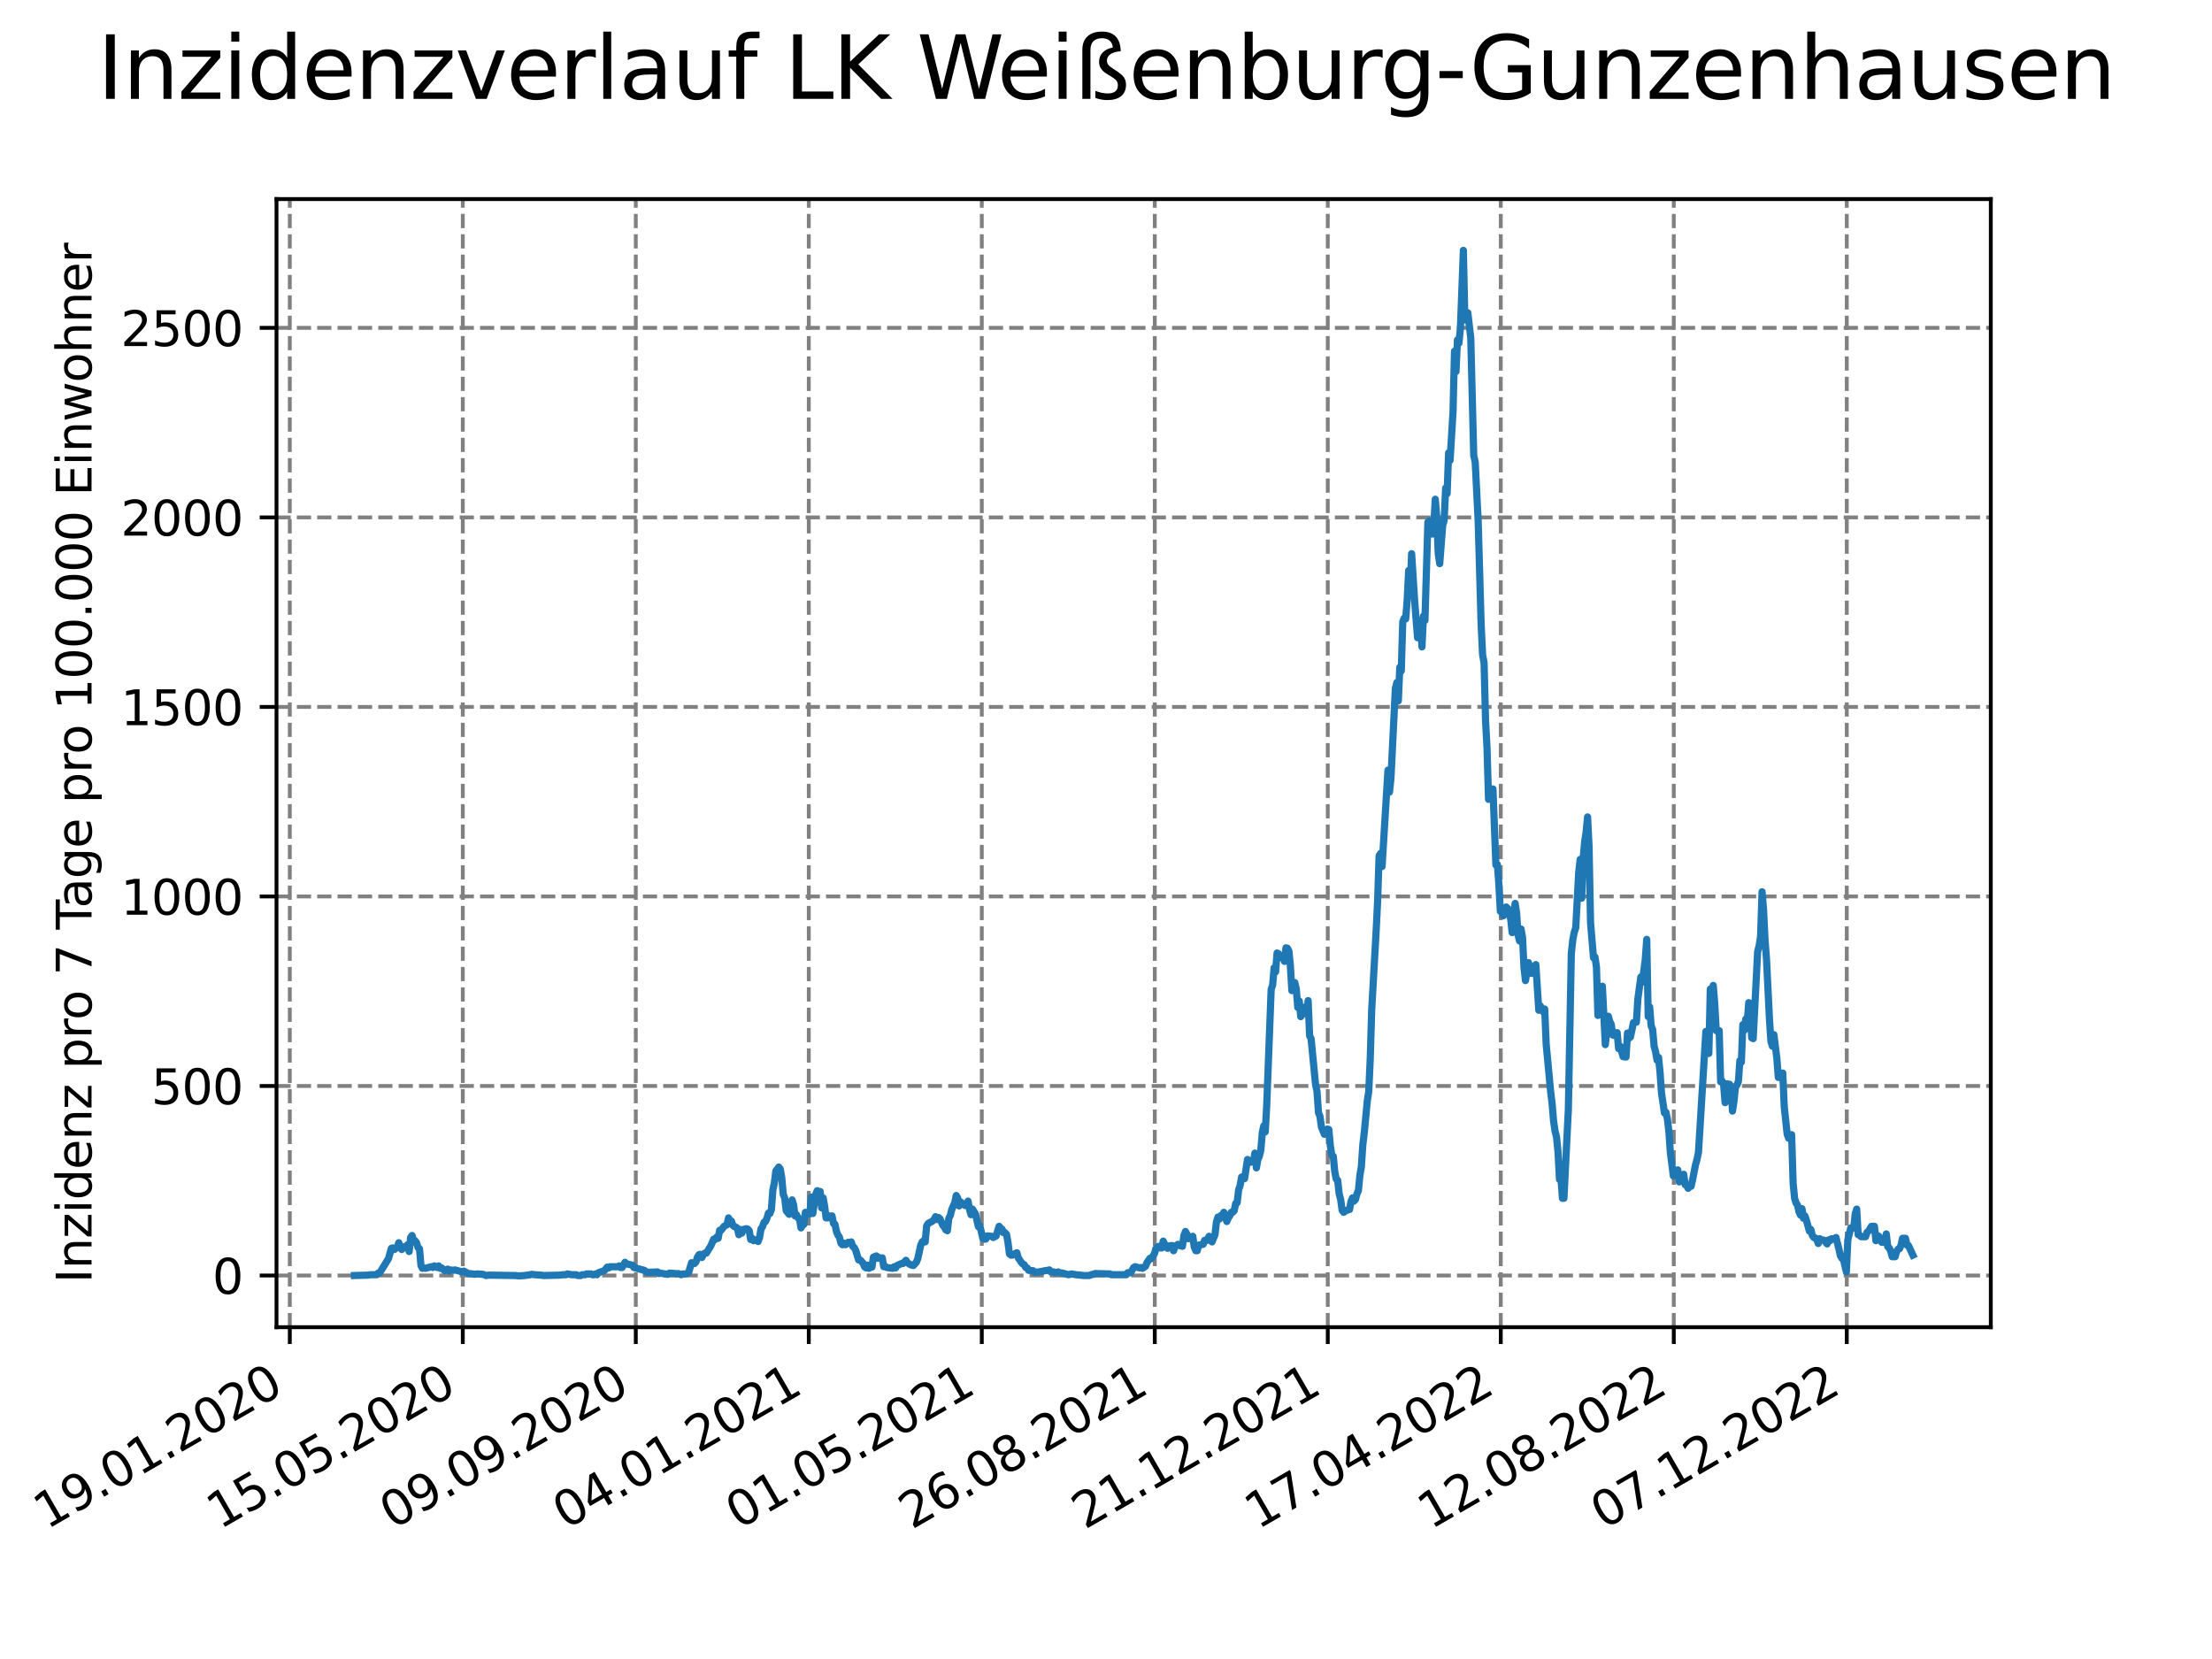 <?xml version="1.0" encoding="utf-8" standalone="no"?>
<!DOCTYPE svg PUBLIC "-//W3C//DTD SVG 1.1//EN"
  "http://www.w3.org/Graphics/SVG/1.1/DTD/svg11.dtd">
<svg xmlns:xlink="http://www.w3.org/1999/xlink" width="460.8pt" height="345.6pt" viewBox="0 0 460.8 345.6" xmlns="http://www.w3.org/2000/svg" version="1.1">
 <defs>
  <style type="text/css">*{stroke-linejoin: round; stroke-linecap: butt}</style>
 </defs>
 <g id="figure_1">
  <g id="patch_1">
   <path d="M 0 345.6 
L 460.8 345.6 
L 460.8 0 
L 0 0 
z
" style="fill: #ffffff"/>
  </g>
  <g id="axes_1">
   <g id="patch_2">
    <path d="M 57.6 276.48 
L 414.72 276.48 
L 414.72 41.472 
L 57.6 41.472 
z
" style="fill: #ffffff"/>
   </g>
   <g id="matplotlib.axis_1">
    <g id="xtick_1">
     <g id="line2d_1">
      <path d="M 60.37 276.48 
L 60.37 41.472 
" clip-path="url(#p79dbf98fad)" style="fill: none; stroke-dasharray: 2.96,1.28; stroke-dashoffset: 0; stroke: #808080; stroke-width: 0.8"/>
     </g>
     <g id="line2d_2">
      <defs>
       <path id="mdf7ab256f3" d="M 0 0 
L 0 3.5 
" style="stroke: #000000; stroke-width: 0.8"/>
      </defs>
      <g>
       <use xlink:href="#mdf7ab256f3" x="60.37" y="276.48" style="stroke: #000000; stroke-width: 0.8"/>
      </g>
     </g>
     <g id="text_1">
      <!-- 19.01.2020 -->
      <g transform="translate(9.744 318.689) rotate(-30) scale(0.1 -0.1)">
       <defs>
        <path id="DejaVuSans-31" d="M 794 531 
L 1825 531 
L 1825 4091 
L 703 3866 
L 703 4441 
L 1819 4666 
L 2450 4666 
L 2450 531 
L 3481 531 
L 3481 0 
L 794 0 
L 794 531 
z
" transform="scale(0.016)"/>
        <path id="DejaVuSans-39" d="M 703 97 
L 703 672 
Q 941 559 1184 500 
Q 1428 441 1663 441 
Q 2288 441 2617 861 
Q 2947 1281 2994 2138 
Q 2813 1869 2534 1725 
Q 2256 1581 1919 1581 
Q 1219 1581 811 2004 
Q 403 2428 403 3163 
Q 403 3881 828 4315 
Q 1253 4750 1959 4750 
Q 2769 4750 3195 4129 
Q 3622 3509 3622 2328 
Q 3622 1225 3098 567 
Q 2575 -91 1691 -91 
Q 1453 -91 1209 -44 
Q 966 3 703 97 
z
M 1959 2075 
Q 2384 2075 2632 2365 
Q 2881 2656 2881 3163 
Q 2881 3666 2632 3958 
Q 2384 4250 1959 4250 
Q 1534 4250 1286 3958 
Q 1038 3666 1038 3163 
Q 1038 2656 1286 2365 
Q 1534 2075 1959 2075 
z
" transform="scale(0.016)"/>
        <path id="DejaVuSans-2e" d="M 684 794 
L 1344 794 
L 1344 0 
L 684 0 
L 684 794 
z
" transform="scale(0.016)"/>
        <path id="DejaVuSans-30" d="M 2034 4250 
Q 1547 4250 1301 3770 
Q 1056 3291 1056 2328 
Q 1056 1369 1301 889 
Q 1547 409 2034 409 
Q 2525 409 2770 889 
Q 3016 1369 3016 2328 
Q 3016 3291 2770 3770 
Q 2525 4250 2034 4250 
z
M 2034 4750 
Q 2819 4750 3233 4129 
Q 3647 3509 3647 2328 
Q 3647 1150 3233 529 
Q 2819 -91 2034 -91 
Q 1250 -91 836 529 
Q 422 1150 422 2328 
Q 422 3509 836 4129 
Q 1250 4750 2034 4750 
z
" transform="scale(0.016)"/>
        <path id="DejaVuSans-32" d="M 1228 531 
L 3431 531 
L 3431 0 
L 469 0 
L 469 531 
Q 828 903 1448 1529 
Q 2069 2156 2228 2338 
Q 2531 2678 2651 2914 
Q 2772 3150 2772 3378 
Q 2772 3750 2511 3984 
Q 2250 4219 1831 4219 
Q 1534 4219 1204 4116 
Q 875 4013 500 3803 
L 500 4441 
Q 881 4594 1212 4672 
Q 1544 4750 1819 4750 
Q 2544 4750 2975 4387 
Q 3406 4025 3406 3419 
Q 3406 3131 3298 2873 
Q 3191 2616 2906 2266 
Q 2828 2175 2409 1742 
Q 1991 1309 1228 531 
z
" transform="scale(0.016)"/>
       </defs>
       <use xlink:href="#DejaVuSans-31"/>
       <use xlink:href="#DejaVuSans-39" x="63.623"/>
       <use xlink:href="#DejaVuSans-2e" x="127.246"/>
       <use xlink:href="#DejaVuSans-30" x="159.033"/>
       <use xlink:href="#DejaVuSans-31" x="222.656"/>
       <use xlink:href="#DejaVuSans-2e" x="286.279"/>
       <use xlink:href="#DejaVuSans-32" x="318.066"/>
       <use xlink:href="#DejaVuSans-30" x="381.689"/>
       <use xlink:href="#DejaVuSans-32" x="445.312"/>
       <use xlink:href="#DejaVuSans-30" x="508.936"/>
      </g>
     </g>
    </g>
    <g id="xtick_2">
     <g id="line2d_3">
      <path d="M 96.408 276.48 
L 96.408 41.472 
" clip-path="url(#p79dbf98fad)" style="fill: none; stroke-dasharray: 2.96,1.28; stroke-dashoffset: 0; stroke: #808080; stroke-width: 0.8"/>
     </g>
     <g id="line2d_4">
      <g>
       <use xlink:href="#mdf7ab256f3" x="96.408" y="276.48" style="stroke: #000000; stroke-width: 0.8"/>
      </g>
     </g>
     <g id="text_2">
      <!-- 15.05.2020 -->
      <g transform="translate(45.783 318.689) rotate(-30) scale(0.1 -0.1)">
       <defs>
        <path id="DejaVuSans-35" d="M 691 4666 
L 3169 4666 
L 3169 4134 
L 1269 4134 
L 1269 2991 
Q 1406 3038 1543 3061 
Q 1681 3084 1819 3084 
Q 2600 3084 3056 2656 
Q 3513 2228 3513 1497 
Q 3513 744 3044 326 
Q 2575 -91 1722 -91 
Q 1428 -91 1123 -41 
Q 819 9 494 109 
L 494 744 
Q 775 591 1075 516 
Q 1375 441 1709 441 
Q 2250 441 2565 725 
Q 2881 1009 2881 1497 
Q 2881 1984 2565 2268 
Q 2250 2553 1709 2553 
Q 1456 2553 1204 2497 
Q 953 2441 691 2322 
L 691 4666 
z
" transform="scale(0.016)"/>
       </defs>
       <use xlink:href="#DejaVuSans-31"/>
       <use xlink:href="#DejaVuSans-35" x="63.623"/>
       <use xlink:href="#DejaVuSans-2e" x="127.246"/>
       <use xlink:href="#DejaVuSans-30" x="159.033"/>
       <use xlink:href="#DejaVuSans-35" x="222.656"/>
       <use xlink:href="#DejaVuSans-2e" x="286.279"/>
       <use xlink:href="#DejaVuSans-32" x="318.066"/>
       <use xlink:href="#DejaVuSans-30" x="381.689"/>
       <use xlink:href="#DejaVuSans-32" x="445.312"/>
       <use xlink:href="#DejaVuSans-30" x="508.936"/>
      </g>
     </g>
    </g>
    <g id="xtick_3">
     <g id="line2d_5">
      <path d="M 132.447 276.48 
L 132.447 41.472 
" clip-path="url(#p79dbf98fad)" style="fill: none; stroke-dasharray: 2.96,1.28; stroke-dashoffset: 0; stroke: #808080; stroke-width: 0.8"/>
     </g>
     <g id="line2d_6">
      <g>
       <use xlink:href="#mdf7ab256f3" x="132.447" y="276.48" style="stroke: #000000; stroke-width: 0.8"/>
      </g>
     </g>
     <g id="text_3">
      <!-- 09.09.2020 -->
      <g transform="translate(81.821 318.689) rotate(-30) scale(0.1 -0.1)">
       <use xlink:href="#DejaVuSans-30"/>
       <use xlink:href="#DejaVuSans-39" x="63.623"/>
       <use xlink:href="#DejaVuSans-2e" x="127.246"/>
       <use xlink:href="#DejaVuSans-30" x="159.033"/>
       <use xlink:href="#DejaVuSans-39" x="222.656"/>
       <use xlink:href="#DejaVuSans-2e" x="286.279"/>
       <use xlink:href="#DejaVuSans-32" x="318.066"/>
       <use xlink:href="#DejaVuSans-30" x="381.689"/>
       <use xlink:href="#DejaVuSans-32" x="445.312"/>
       <use xlink:href="#DejaVuSans-30" x="508.936"/>
      </g>
     </g>
    </g>
    <g id="xtick_4">
     <g id="line2d_7">
      <path d="M 168.485 276.48 
L 168.485 41.472 
" clip-path="url(#p79dbf98fad)" style="fill: none; stroke-dasharray: 2.96,1.28; stroke-dashoffset: 0; stroke: #808080; stroke-width: 0.8"/>
     </g>
     <g id="line2d_8">
      <g>
       <use xlink:href="#mdf7ab256f3" x="168.485" y="276.48" style="stroke: #000000; stroke-width: 0.8"/>
      </g>
     </g>
     <g id="text_4">
      <!-- 04.01.2021 -->
      <g transform="translate(117.86 318.689) rotate(-30) scale(0.1 -0.1)">
       <defs>
        <path id="DejaVuSans-34" d="M 2419 4116 
L 825 1625 
L 2419 1625 
L 2419 4116 
z
M 2253 4666 
L 3047 4666 
L 3047 1625 
L 3713 1625 
L 3713 1100 
L 3047 1100 
L 3047 0 
L 2419 0 
L 2419 1100 
L 313 1100 
L 313 1709 
L 2253 4666 
z
" transform="scale(0.016)"/>
       </defs>
       <use xlink:href="#DejaVuSans-30"/>
       <use xlink:href="#DejaVuSans-34" x="63.623"/>
       <use xlink:href="#DejaVuSans-2e" x="127.246"/>
       <use xlink:href="#DejaVuSans-30" x="159.033"/>
       <use xlink:href="#DejaVuSans-31" x="222.656"/>
       <use xlink:href="#DejaVuSans-2e" x="286.279"/>
       <use xlink:href="#DejaVuSans-32" x="318.066"/>
       <use xlink:href="#DejaVuSans-30" x="381.689"/>
       <use xlink:href="#DejaVuSans-32" x="445.312"/>
       <use xlink:href="#DejaVuSans-31" x="508.936"/>
      </g>
     </g>
    </g>
    <g id="xtick_5">
     <g id="line2d_9">
      <path d="M 204.524 276.48 
L 204.524 41.472 
" clip-path="url(#p79dbf98fad)" style="fill: none; stroke-dasharray: 2.96,1.28; stroke-dashoffset: 0; stroke: #808080; stroke-width: 0.8"/>
     </g>
     <g id="line2d_10">
      <g>
       <use xlink:href="#mdf7ab256f3" x="204.524" y="276.48" style="stroke: #000000; stroke-width: 0.8"/>
      </g>
     </g>
     <g id="text_5">
      <!-- 01.05.2021 -->
      <g transform="translate(153.898 318.689) rotate(-30) scale(0.1 -0.1)">
       <use xlink:href="#DejaVuSans-30"/>
       <use xlink:href="#DejaVuSans-31" x="63.623"/>
       <use xlink:href="#DejaVuSans-2e" x="127.246"/>
       <use xlink:href="#DejaVuSans-30" x="159.033"/>
       <use xlink:href="#DejaVuSans-35" x="222.656"/>
       <use xlink:href="#DejaVuSans-2e" x="286.279"/>
       <use xlink:href="#DejaVuSans-32" x="318.066"/>
       <use xlink:href="#DejaVuSans-30" x="381.689"/>
       <use xlink:href="#DejaVuSans-32" x="445.312"/>
       <use xlink:href="#DejaVuSans-31" x="508.936"/>
      </g>
     </g>
    </g>
    <g id="xtick_6">
     <g id="line2d_11">
      <path d="M 240.562 276.48 
L 240.562 41.472 
" clip-path="url(#p79dbf98fad)" style="fill: none; stroke-dasharray: 2.96,1.28; stroke-dashoffset: 0; stroke: #808080; stroke-width: 0.8"/>
     </g>
     <g id="line2d_12">
      <g>
       <use xlink:href="#mdf7ab256f3" x="240.562" y="276.48" style="stroke: #000000; stroke-width: 0.8"/>
      </g>
     </g>
     <g id="text_6">
      <!-- 26.08.2021 -->
      <g transform="translate(189.937 318.689) rotate(-30) scale(0.1 -0.1)">
       <defs>
        <path id="DejaVuSans-36" d="M 2113 2584 
Q 1688 2584 1439 2293 
Q 1191 2003 1191 1497 
Q 1191 994 1439 701 
Q 1688 409 2113 409 
Q 2538 409 2786 701 
Q 3034 994 3034 1497 
Q 3034 2003 2786 2293 
Q 2538 2584 2113 2584 
z
M 3366 4563 
L 3366 3988 
Q 3128 4100 2886 4159 
Q 2644 4219 2406 4219 
Q 1781 4219 1451 3797 
Q 1122 3375 1075 2522 
Q 1259 2794 1537 2939 
Q 1816 3084 2150 3084 
Q 2853 3084 3261 2657 
Q 3669 2231 3669 1497 
Q 3669 778 3244 343 
Q 2819 -91 2113 -91 
Q 1303 -91 875 529 
Q 447 1150 447 2328 
Q 447 3434 972 4092 
Q 1497 4750 2381 4750 
Q 2619 4750 2861 4703 
Q 3103 4656 3366 4563 
z
" transform="scale(0.016)"/>
        <path id="DejaVuSans-38" d="M 2034 2216 
Q 1584 2216 1326 1975 
Q 1069 1734 1069 1313 
Q 1069 891 1326 650 
Q 1584 409 2034 409 
Q 2484 409 2743 651 
Q 3003 894 3003 1313 
Q 3003 1734 2745 1975 
Q 2488 2216 2034 2216 
z
M 1403 2484 
Q 997 2584 770 2862 
Q 544 3141 544 3541 
Q 544 4100 942 4425 
Q 1341 4750 2034 4750 
Q 2731 4750 3128 4425 
Q 3525 4100 3525 3541 
Q 3525 3141 3298 2862 
Q 3072 2584 2669 2484 
Q 3125 2378 3379 2068 
Q 3634 1759 3634 1313 
Q 3634 634 3220 271 
Q 2806 -91 2034 -91 
Q 1263 -91 848 271 
Q 434 634 434 1313 
Q 434 1759 690 2068 
Q 947 2378 1403 2484 
z
M 1172 3481 
Q 1172 3119 1398 2916 
Q 1625 2713 2034 2713 
Q 2441 2713 2670 2916 
Q 2900 3119 2900 3481 
Q 2900 3844 2670 4047 
Q 2441 4250 2034 4250 
Q 1625 4250 1398 4047 
Q 1172 3844 1172 3481 
z
" transform="scale(0.016)"/>
       </defs>
       <use xlink:href="#DejaVuSans-32"/>
       <use xlink:href="#DejaVuSans-36" x="63.623"/>
       <use xlink:href="#DejaVuSans-2e" x="127.246"/>
       <use xlink:href="#DejaVuSans-30" x="159.033"/>
       <use xlink:href="#DejaVuSans-38" x="222.656"/>
       <use xlink:href="#DejaVuSans-2e" x="286.279"/>
       <use xlink:href="#DejaVuSans-32" x="318.066"/>
       <use xlink:href="#DejaVuSans-30" x="381.689"/>
       <use xlink:href="#DejaVuSans-32" x="445.312"/>
       <use xlink:href="#DejaVuSans-31" x="508.936"/>
      </g>
     </g>
    </g>
    <g id="xtick_7">
     <g id="line2d_13">
      <path d="M 276.601 276.48 
L 276.601 41.472 
" clip-path="url(#p79dbf98fad)" style="fill: none; stroke-dasharray: 2.96,1.28; stroke-dashoffset: 0; stroke: #808080; stroke-width: 0.8"/>
     </g>
     <g id="line2d_14">
      <g>
       <use xlink:href="#mdf7ab256f3" x="276.601" y="276.48" style="stroke: #000000; stroke-width: 0.8"/>
      </g>
     </g>
     <g id="text_7">
      <!-- 21.12.2021 -->
      <g transform="translate(225.975 318.689) rotate(-30) scale(0.1 -0.1)">
       <use xlink:href="#DejaVuSans-32"/>
       <use xlink:href="#DejaVuSans-31" x="63.623"/>
       <use xlink:href="#DejaVuSans-2e" x="127.246"/>
       <use xlink:href="#DejaVuSans-31" x="159.033"/>
       <use xlink:href="#DejaVuSans-32" x="222.656"/>
       <use xlink:href="#DejaVuSans-2e" x="286.279"/>
       <use xlink:href="#DejaVuSans-32" x="318.066"/>
       <use xlink:href="#DejaVuSans-30" x="381.689"/>
       <use xlink:href="#DejaVuSans-32" x="445.312"/>
       <use xlink:href="#DejaVuSans-31" x="508.936"/>
      </g>
     </g>
    </g>
    <g id="xtick_8">
     <g id="line2d_15">
      <path d="M 312.639 276.48 
L 312.639 41.472 
" clip-path="url(#p79dbf98fad)" style="fill: none; stroke-dasharray: 2.96,1.28; stroke-dashoffset: 0; stroke: #808080; stroke-width: 0.8"/>
     </g>
     <g id="line2d_16">
      <g>
       <use xlink:href="#mdf7ab256f3" x="312.639" y="276.48" style="stroke: #000000; stroke-width: 0.8"/>
      </g>
     </g>
     <g id="text_8">
      <!-- 17.04.2022 -->
      <g transform="translate(262.014 318.689) rotate(-30) scale(0.1 -0.1)">
       <defs>
        <path id="DejaVuSans-37" d="M 525 4666 
L 3525 4666 
L 3525 4397 
L 1831 0 
L 1172 0 
L 2766 4134 
L 525 4134 
L 525 4666 
z
" transform="scale(0.016)"/>
       </defs>
       <use xlink:href="#DejaVuSans-31"/>
       <use xlink:href="#DejaVuSans-37" x="63.623"/>
       <use xlink:href="#DejaVuSans-2e" x="127.246"/>
       <use xlink:href="#DejaVuSans-30" x="159.033"/>
       <use xlink:href="#DejaVuSans-34" x="222.656"/>
       <use xlink:href="#DejaVuSans-2e" x="286.279"/>
       <use xlink:href="#DejaVuSans-32" x="318.066"/>
       <use xlink:href="#DejaVuSans-30" x="381.689"/>
       <use xlink:href="#DejaVuSans-32" x="445.312"/>
       <use xlink:href="#DejaVuSans-32" x="508.936"/>
      </g>
     </g>
    </g>
    <g id="xtick_9">
     <g id="line2d_17">
      <path d="M 348.678 276.48 
L 348.678 41.472 
" clip-path="url(#p79dbf98fad)" style="fill: none; stroke-dasharray: 2.96,1.28; stroke-dashoffset: 0; stroke: #808080; stroke-width: 0.8"/>
     </g>
     <g id="line2d_18">
      <g>
       <use xlink:href="#mdf7ab256f3" x="348.678" y="276.48" style="stroke: #000000; stroke-width: 0.8"/>
      </g>
     </g>
     <g id="text_9">
      <!-- 12.08.2022 -->
      <g transform="translate(298.052 318.689) rotate(-30) scale(0.1 -0.1)">
       <use xlink:href="#DejaVuSans-31"/>
       <use xlink:href="#DejaVuSans-32" x="63.623"/>
       <use xlink:href="#DejaVuSans-2e" x="127.246"/>
       <use xlink:href="#DejaVuSans-30" x="159.033"/>
       <use xlink:href="#DejaVuSans-38" x="222.656"/>
       <use xlink:href="#DejaVuSans-2e" x="286.279"/>
       <use xlink:href="#DejaVuSans-32" x="318.066"/>
       <use xlink:href="#DejaVuSans-30" x="381.689"/>
       <use xlink:href="#DejaVuSans-32" x="445.312"/>
       <use xlink:href="#DejaVuSans-32" x="508.936"/>
      </g>
     </g>
    </g>
    <g id="xtick_10">
     <g id="line2d_19">
      <path d="M 384.716 276.48 
L 384.716 41.472 
" clip-path="url(#p79dbf98fad)" style="fill: none; stroke-dasharray: 2.96,1.28; stroke-dashoffset: 0; stroke: #808080; stroke-width: 0.8"/>
     </g>
     <g id="line2d_20">
      <g>
       <use xlink:href="#mdf7ab256f3" x="384.716" y="276.48" style="stroke: #000000; stroke-width: 0.8"/>
      </g>
     </g>
     <g id="text_10">
      <!-- 07.12.2022 -->
      <g transform="translate(334.091 318.689) rotate(-30) scale(0.1 -0.1)">
       <use xlink:href="#DejaVuSans-30"/>
       <use xlink:href="#DejaVuSans-37" x="63.623"/>
       <use xlink:href="#DejaVuSans-2e" x="127.246"/>
       <use xlink:href="#DejaVuSans-31" x="159.033"/>
       <use xlink:href="#DejaVuSans-32" x="222.656"/>
       <use xlink:href="#DejaVuSans-2e" x="286.279"/>
       <use xlink:href="#DejaVuSans-32" x="318.066"/>
       <use xlink:href="#DejaVuSans-30" x="381.689"/>
       <use xlink:href="#DejaVuSans-32" x="445.312"/>
       <use xlink:href="#DejaVuSans-32" x="508.936"/>
      </g>
     </g>
    </g>
   </g>
   <g id="matplotlib.axis_2">
    <g id="ytick_1">
     <g id="line2d_21">
      <path d="M 57.6 265.714 
L 414.72 265.714 
" clip-path="url(#p79dbf98fad)" style="fill: none; stroke-dasharray: 2.96,1.28; stroke-dashoffset: 0; stroke: #808080; stroke-width: 0.8"/>
     </g>
     <g id="line2d_22">
      <defs>
       <path id="m72c85d477a" d="M 0 0 
L -3.5 0 
" style="stroke: #000000; stroke-width: 0.8"/>
      </defs>
      <g>
       <use xlink:href="#m72c85d477a" x="57.6" y="265.714" style="stroke: #000000; stroke-width: 0.8"/>
      </g>
     </g>
     <g id="text_11">
      <!-- 0 -->
      <g transform="translate(44.237 269.514) scale(0.1 -0.1)">
       <use xlink:href="#DejaVuSans-30"/>
      </g>
     </g>
    </g>
    <g id="ytick_2">
     <g id="line2d_23">
      <path d="M 57.6 226.231 
L 414.72 226.231 
" clip-path="url(#p79dbf98fad)" style="fill: none; stroke-dasharray: 2.96,1.28; stroke-dashoffset: 0; stroke: #808080; stroke-width: 0.8"/>
     </g>
     <g id="line2d_24">
      <g>
       <use xlink:href="#m72c85d477a" x="57.6" y="226.231" style="stroke: #000000; stroke-width: 0.8"/>
      </g>
     </g>
     <g id="text_12">
      <!-- 500 -->
      <g transform="translate(31.512 230.03) scale(0.1 -0.1)">
       <use xlink:href="#DejaVuSans-35"/>
       <use xlink:href="#DejaVuSans-30" x="63.623"/>
       <use xlink:href="#DejaVuSans-30" x="127.246"/>
      </g>
     </g>
    </g>
    <g id="ytick_3">
     <g id="line2d_25">
      <path d="M 57.6 186.747 
L 414.72 186.747 
" clip-path="url(#p79dbf98fad)" style="fill: none; stroke-dasharray: 2.96,1.28; stroke-dashoffset: 0; stroke: #808080; stroke-width: 0.8"/>
     </g>
     <g id="line2d_26">
      <g>
       <use xlink:href="#m72c85d477a" x="57.6" y="186.747" style="stroke: #000000; stroke-width: 0.8"/>
      </g>
     </g>
     <g id="text_13">
      <!-- 1000 -->
      <g transform="translate(25.15 190.546) scale(0.1 -0.1)">
       <use xlink:href="#DejaVuSans-31"/>
       <use xlink:href="#DejaVuSans-30" x="63.623"/>
       <use xlink:href="#DejaVuSans-30" x="127.246"/>
       <use xlink:href="#DejaVuSans-30" x="190.869"/>
      </g>
     </g>
    </g>
    <g id="ytick_4">
     <g id="line2d_27">
      <path d="M 57.6 147.264 
L 414.72 147.264 
" clip-path="url(#p79dbf98fad)" style="fill: none; stroke-dasharray: 2.96,1.28; stroke-dashoffset: 0; stroke: #808080; stroke-width: 0.8"/>
     </g>
     <g id="line2d_28">
      <g>
       <use xlink:href="#m72c85d477a" x="57.6" y="147.264" style="stroke: #000000; stroke-width: 0.8"/>
      </g>
     </g>
     <g id="text_14">
      <!-- 1500 -->
      <g transform="translate(25.15 151.063) scale(0.1 -0.1)">
       <use xlink:href="#DejaVuSans-31"/>
       <use xlink:href="#DejaVuSans-35" x="63.623"/>
       <use xlink:href="#DejaVuSans-30" x="127.246"/>
       <use xlink:href="#DejaVuSans-30" x="190.869"/>
      </g>
     </g>
    </g>
    <g id="ytick_5">
     <g id="line2d_29">
      <path d="M 57.6 107.78 
L 414.72 107.78 
" clip-path="url(#p79dbf98fad)" style="fill: none; stroke-dasharray: 2.96,1.28; stroke-dashoffset: 0; stroke: #808080; stroke-width: 0.8"/>
     </g>
     <g id="line2d_30">
      <g>
       <use xlink:href="#m72c85d477a" x="57.6" y="107.78" style="stroke: #000000; stroke-width: 0.8"/>
      </g>
     </g>
     <g id="text_15">
      <!-- 2000 -->
      <g transform="translate(25.15 111.579) scale(0.1 -0.1)">
       <use xlink:href="#DejaVuSans-32"/>
       <use xlink:href="#DejaVuSans-30" x="63.623"/>
       <use xlink:href="#DejaVuSans-30" x="127.246"/>
       <use xlink:href="#DejaVuSans-30" x="190.869"/>
      </g>
     </g>
    </g>
    <g id="ytick_6">
     <g id="line2d_31">
      <path d="M 57.6 68.296 
L 414.72 68.296 
" clip-path="url(#p79dbf98fad)" style="fill: none; stroke-dasharray: 2.96,1.28; stroke-dashoffset: 0; stroke: #808080; stroke-width: 0.8"/>
     </g>
     <g id="line2d_32">
      <g>
       <use xlink:href="#m72c85d477a" x="57.6" y="68.296" style="stroke: #000000; stroke-width: 0.8"/>
      </g>
     </g>
     <g id="text_16">
      <!-- 2500 -->
      <g transform="translate(25.15 72.095) scale(0.1 -0.1)">
       <use xlink:href="#DejaVuSans-32"/>
       <use xlink:href="#DejaVuSans-35" x="63.623"/>
       <use xlink:href="#DejaVuSans-30" x="127.246"/>
       <use xlink:href="#DejaVuSans-30" x="190.869"/>
      </g>
     </g>
    </g>
    <g id="text_17">
     <!-- Inzidenz pro 7 Tage pro 100.000 Einwohner -->
     <g transform="translate(19.07 267.301) rotate(-90) scale(0.1 -0.1)">
      <defs>
       <path id="DejaVuSans-49" d="M 628 4666 
L 1259 4666 
L 1259 0 
L 628 0 
L 628 4666 
z
" transform="scale(0.016)"/>
       <path id="DejaVuSans-6e" d="M 3513 2113 
L 3513 0 
L 2938 0 
L 2938 2094 
Q 2938 2591 2744 2837 
Q 2550 3084 2163 3084 
Q 1697 3084 1428 2787 
Q 1159 2491 1159 1978 
L 1159 0 
L 581 0 
L 581 3500 
L 1159 3500 
L 1159 2956 
Q 1366 3272 1645 3428 
Q 1925 3584 2291 3584 
Q 2894 3584 3203 3211 
Q 3513 2838 3513 2113 
z
" transform="scale(0.016)"/>
       <path id="DejaVuSans-7a" d="M 353 3500 
L 3084 3500 
L 3084 2975 
L 922 459 
L 3084 459 
L 3084 0 
L 275 0 
L 275 525 
L 2438 3041 
L 353 3041 
L 353 3500 
z
" transform="scale(0.016)"/>
       <path id="DejaVuSans-69" d="M 603 3500 
L 1178 3500 
L 1178 0 
L 603 0 
L 603 3500 
z
M 603 4863 
L 1178 4863 
L 1178 4134 
L 603 4134 
L 603 4863 
z
" transform="scale(0.016)"/>
       <path id="DejaVuSans-64" d="M 2906 2969 
L 2906 4863 
L 3481 4863 
L 3481 0 
L 2906 0 
L 2906 525 
Q 2725 213 2448 61 
Q 2172 -91 1784 -91 
Q 1150 -91 751 415 
Q 353 922 353 1747 
Q 353 2572 751 3078 
Q 1150 3584 1784 3584 
Q 2172 3584 2448 3432 
Q 2725 3281 2906 2969 
z
M 947 1747 
Q 947 1113 1208 752 
Q 1469 391 1925 391 
Q 2381 391 2643 752 
Q 2906 1113 2906 1747 
Q 2906 2381 2643 2742 
Q 2381 3103 1925 3103 
Q 1469 3103 1208 2742 
Q 947 2381 947 1747 
z
" transform="scale(0.016)"/>
       <path id="DejaVuSans-65" d="M 3597 1894 
L 3597 1613 
L 953 1613 
Q 991 1019 1311 708 
Q 1631 397 2203 397 
Q 2534 397 2845 478 
Q 3156 559 3463 722 
L 3463 178 
Q 3153 47 2828 -22 
Q 2503 -91 2169 -91 
Q 1331 -91 842 396 
Q 353 884 353 1716 
Q 353 2575 817 3079 
Q 1281 3584 2069 3584 
Q 2775 3584 3186 3129 
Q 3597 2675 3597 1894 
z
M 3022 2063 
Q 3016 2534 2758 2815 
Q 2500 3097 2075 3097 
Q 1594 3097 1305 2825 
Q 1016 2553 972 2059 
L 3022 2063 
z
" transform="scale(0.016)"/>
       <path id="DejaVuSans-20" transform="scale(0.016)"/>
       <path id="DejaVuSans-70" d="M 1159 525 
L 1159 -1331 
L 581 -1331 
L 581 3500 
L 1159 3500 
L 1159 2969 
Q 1341 3281 1617 3432 
Q 1894 3584 2278 3584 
Q 2916 3584 3314 3078 
Q 3713 2572 3713 1747 
Q 3713 922 3314 415 
Q 2916 -91 2278 -91 
Q 1894 -91 1617 61 
Q 1341 213 1159 525 
z
M 3116 1747 
Q 3116 2381 2855 2742 
Q 2594 3103 2138 3103 
Q 1681 3103 1420 2742 
Q 1159 2381 1159 1747 
Q 1159 1113 1420 752 
Q 1681 391 2138 391 
Q 2594 391 2855 752 
Q 3116 1113 3116 1747 
z
" transform="scale(0.016)"/>
       <path id="DejaVuSans-72" d="M 2631 2963 
Q 2534 3019 2420 3045 
Q 2306 3072 2169 3072 
Q 1681 3072 1420 2755 
Q 1159 2438 1159 1844 
L 1159 0 
L 581 0 
L 581 3500 
L 1159 3500 
L 1159 2956 
Q 1341 3275 1631 3429 
Q 1922 3584 2338 3584 
Q 2397 3584 2469 3576 
Q 2541 3569 2628 3553 
L 2631 2963 
z
" transform="scale(0.016)"/>
       <path id="DejaVuSans-6f" d="M 1959 3097 
Q 1497 3097 1228 2736 
Q 959 2375 959 1747 
Q 959 1119 1226 758 
Q 1494 397 1959 397 
Q 2419 397 2687 759 
Q 2956 1122 2956 1747 
Q 2956 2369 2687 2733 
Q 2419 3097 1959 3097 
z
M 1959 3584 
Q 2709 3584 3137 3096 
Q 3566 2609 3566 1747 
Q 3566 888 3137 398 
Q 2709 -91 1959 -91 
Q 1206 -91 779 398 
Q 353 888 353 1747 
Q 353 2609 779 3096 
Q 1206 3584 1959 3584 
z
" transform="scale(0.016)"/>
       <path id="DejaVuSans-54" d="M -19 4666 
L 3928 4666 
L 3928 4134 
L 2272 4134 
L 2272 0 
L 1638 0 
L 1638 4134 
L -19 4134 
L -19 4666 
z
" transform="scale(0.016)"/>
       <path id="DejaVuSans-61" d="M 2194 1759 
Q 1497 1759 1228 1600 
Q 959 1441 959 1056 
Q 959 750 1161 570 
Q 1363 391 1709 391 
Q 2188 391 2477 730 
Q 2766 1069 2766 1631 
L 2766 1759 
L 2194 1759 
z
M 3341 1997 
L 3341 0 
L 2766 0 
L 2766 531 
Q 2569 213 2275 61 
Q 1981 -91 1556 -91 
Q 1019 -91 701 211 
Q 384 513 384 1019 
Q 384 1609 779 1909 
Q 1175 2209 1959 2209 
L 2766 2209 
L 2766 2266 
Q 2766 2663 2505 2880 
Q 2244 3097 1772 3097 
Q 1472 3097 1187 3025 
Q 903 2953 641 2809 
L 641 3341 
Q 956 3463 1253 3523 
Q 1550 3584 1831 3584 
Q 2591 3584 2966 3190 
Q 3341 2797 3341 1997 
z
" transform="scale(0.016)"/>
       <path id="DejaVuSans-67" d="M 2906 1791 
Q 2906 2416 2648 2759 
Q 2391 3103 1925 3103 
Q 1463 3103 1205 2759 
Q 947 2416 947 1791 
Q 947 1169 1205 825 
Q 1463 481 1925 481 
Q 2391 481 2648 825 
Q 2906 1169 2906 1791 
z
M 3481 434 
Q 3481 -459 3084 -895 
Q 2688 -1331 1869 -1331 
Q 1566 -1331 1297 -1286 
Q 1028 -1241 775 -1147 
L 775 -588 
Q 1028 -725 1275 -790 
Q 1522 -856 1778 -856 
Q 2344 -856 2625 -561 
Q 2906 -266 2906 331 
L 2906 616 
Q 2728 306 2450 153 
Q 2172 0 1784 0 
Q 1141 0 747 490 
Q 353 981 353 1791 
Q 353 2603 747 3093 
Q 1141 3584 1784 3584 
Q 2172 3584 2450 3431 
Q 2728 3278 2906 2969 
L 2906 3500 
L 3481 3500 
L 3481 434 
z
" transform="scale(0.016)"/>
       <path id="DejaVuSans-45" d="M 628 4666 
L 3578 4666 
L 3578 4134 
L 1259 4134 
L 1259 2753 
L 3481 2753 
L 3481 2222 
L 1259 2222 
L 1259 531 
L 3634 531 
L 3634 0 
L 628 0 
L 628 4666 
z
" transform="scale(0.016)"/>
       <path id="DejaVuSans-77" d="M 269 3500 
L 844 3500 
L 1563 769 
L 2278 3500 
L 2956 3500 
L 3675 769 
L 4391 3500 
L 4966 3500 
L 4050 0 
L 3372 0 
L 2619 2869 
L 1863 0 
L 1184 0 
L 269 3500 
z
" transform="scale(0.016)"/>
       <path id="DejaVuSans-68" d="M 3513 2113 
L 3513 0 
L 2938 0 
L 2938 2094 
Q 2938 2591 2744 2837 
Q 2550 3084 2163 3084 
Q 1697 3084 1428 2787 
Q 1159 2491 1159 1978 
L 1159 0 
L 581 0 
L 581 4863 
L 1159 4863 
L 1159 2956 
Q 1366 3272 1645 3428 
Q 1925 3584 2291 3584 
Q 2894 3584 3203 3211 
Q 3513 2838 3513 2113 
z
" transform="scale(0.016)"/>
      </defs>
      <use xlink:href="#DejaVuSans-49"/>
      <use xlink:href="#DejaVuSans-6e" x="29.492"/>
      <use xlink:href="#DejaVuSans-7a" x="92.871"/>
      <use xlink:href="#DejaVuSans-69" x="145.361"/>
      <use xlink:href="#DejaVuSans-64" x="173.145"/>
      <use xlink:href="#DejaVuSans-65" x="236.621"/>
      <use xlink:href="#DejaVuSans-6e" x="298.145"/>
      <use xlink:href="#DejaVuSans-7a" x="361.523"/>
      <use xlink:href="#DejaVuSans-20" x="414.014"/>
      <use xlink:href="#DejaVuSans-70" x="445.801"/>
      <use xlink:href="#DejaVuSans-72" x="509.277"/>
      <use xlink:href="#DejaVuSans-6f" x="548.141"/>
      <use xlink:href="#DejaVuSans-20" x="609.322"/>
      <use xlink:href="#DejaVuSans-37" x="641.109"/>
      <use xlink:href="#DejaVuSans-20" x="704.732"/>
      <use xlink:href="#DejaVuSans-54" x="736.52"/>
      <use xlink:href="#DejaVuSans-61" x="781.104"/>
      <use xlink:href="#DejaVuSans-67" x="842.383"/>
      <use xlink:href="#DejaVuSans-65" x="905.859"/>
      <use xlink:href="#DejaVuSans-20" x="967.383"/>
      <use xlink:href="#DejaVuSans-70" x="999.17"/>
      <use xlink:href="#DejaVuSans-72" x="1062.646"/>
      <use xlink:href="#DejaVuSans-6f" x="1101.51"/>
      <use xlink:href="#DejaVuSans-20" x="1162.691"/>
      <use xlink:href="#DejaVuSans-31" x="1194.479"/>
      <use xlink:href="#DejaVuSans-30" x="1258.102"/>
      <use xlink:href="#DejaVuSans-30" x="1321.725"/>
      <use xlink:href="#DejaVuSans-2e" x="1385.348"/>
      <use xlink:href="#DejaVuSans-30" x="1417.135"/>
      <use xlink:href="#DejaVuSans-30" x="1480.758"/>
      <use xlink:href="#DejaVuSans-30" x="1544.381"/>
      <use xlink:href="#DejaVuSans-20" x="1608.004"/>
      <use xlink:href="#DejaVuSans-45" x="1639.791"/>
      <use xlink:href="#DejaVuSans-69" x="1702.975"/>
      <use xlink:href="#DejaVuSans-6e" x="1730.758"/>
      <use xlink:href="#DejaVuSans-77" x="1794.137"/>
      <use xlink:href="#DejaVuSans-6f" x="1875.924"/>
      <use xlink:href="#DejaVuSans-68" x="1937.105"/>
      <use xlink:href="#DejaVuSans-6e" x="2000.484"/>
      <use xlink:href="#DejaVuSans-65" x="2063.863"/>
      <use xlink:href="#DejaVuSans-72" x="2125.387"/>
     </g>
    </g>
   </g>
   <g id="line2d_33">
    <path d="M 73.833 265.714 
L 76.605 265.631 
L 77.221 265.548 
L 78.453 265.548 
L 78.761 265.214 
L 79.069 265.214 
L 80.917 262.213 
L 81.533 260.046 
L 81.841 259.963 
L 82.149 260.296 
L 82.765 259.796 
L 83.073 258.879 
L 83.689 260.296 
L 84.305 259.713 
L 84.613 259.629 
L 84.921 259.296 
L 85.23 260.713 
L 85.538 257.796 
L 85.846 257.379 
L 86.154 258.462 
L 86.462 258.462 
L 86.77 258.879 
L 87.078 259.879 
L 87.386 260.13 
L 87.694 263.631 
L 88.002 264.214 
L 88.31 264.131 
L 88.618 264.214 
L 89.85 263.881 
L 90.158 264.047 
L 90.466 263.714 
L 90.774 263.797 
L 91.082 264.047 
L 91.39 263.714 
L 91.698 264.214 
L 92.006 264.131 
L 92.622 264.714 
L 92.93 264.631 
L 93.238 264.381 
L 93.546 264.798 
L 93.854 264.547 
L 94.47 264.631 
L 94.778 264.547 
L 96.318 264.964 
L 96.626 264.798 
L 97.55 265.298 
L 98.474 265.381 
L 98.782 265.464 
L 99.399 265.381 
L 100.631 265.464 
L 101.247 265.714 
L 101.863 265.631 
L 107.407 265.714 
L 108.023 265.798 
L 109.255 265.714 
L 109.871 265.631 
L 110.487 265.548 
L 110.795 265.464 
L 111.411 265.548 
L 112.643 265.631 
L 113.259 265.714 
L 116.648 265.631 
L 117.264 265.548 
L 117.88 265.548 
L 118.188 265.381 
L 119.112 265.548 
L 120.036 265.548 
L 120.344 265.714 
L 120.96 265.714 
L 121.268 265.548 
L 121.884 265.548 
L 122.192 265.381 
L 123.116 265.381 
L 123.424 265.548 
L 123.732 265.548 
L 124.04 265.381 
L 124.348 265.548 
L 124.656 265.131 
L 125.888 264.714 
L 126.504 263.964 
L 126.812 264.131 
L 127.12 263.881 
L 128.661 263.881 
L 128.969 263.714 
L 129.277 264.047 
L 129.585 264.047 
L 130.201 262.964 
L 130.509 263.297 
L 131.741 263.547 
L 132.049 264.047 
L 134.205 264.631 
L 134.821 265.048 
L 136.977 264.964 
L 137.285 265.298 
L 137.593 265.214 
L 138.517 265.381 
L 139.133 265.464 
L 139.441 265.214 
L 140.673 265.298 
L 140.981 265.381 
L 141.289 265.298 
L 141.905 265.548 
L 142.213 265.381 
L 142.83 265.381 
L 143.446 265.131 
L 144.062 263.047 
L 144.37 263.214 
L 144.678 263.214 
L 144.986 262.88 
L 145.294 261.88 
L 145.602 261.38 
L 145.91 261.297 
L 146.218 261.963 
L 146.526 261.297 
L 146.834 261.046 
L 147.142 261.046 
L 148.066 259.546 
L 148.682 258.129 
L 148.99 258.212 
L 149.298 257.712 
L 149.606 257.962 
L 149.914 256.295 
L 150.222 256.295 
L 150.838 255.462 
L 151.454 255.128 
L 151.762 253.711 
L 152.07 254.295 
L 152.378 254.378 
L 152.686 255.295 
L 152.994 255.545 
L 153.302 255.628 
L 153.61 255.878 
L 153.918 257.212 
L 154.226 256.128 
L 154.534 256.879 
L 154.842 256.128 
L 155.458 255.962 
L 155.766 256.045 
L 156.074 256.378 
L 156.382 258.212 
L 156.69 257.962 
L 156.999 258.462 
L 157.307 258.296 
L 157.615 258.379 
L 157.923 258.629 
L 158.231 257.796 
L 158.539 255.962 
L 158.847 255.545 
L 159.155 254.628 
L 159.463 254.461 
L 159.771 253.794 
L 160.079 252.711 
L 160.387 252.794 
L 160.695 251.961 
L 161.003 247.876 
L 161.311 246.459 
L 161.619 243.958 
L 162.235 243.125 
L 162.543 243.542 
L 162.851 245.292 
L 163.159 248.793 
L 163.467 249.543 
L 163.775 252.211 
L 164.391 252.961 
L 164.699 250.96 
L 165.007 249.96 
L 165.315 250.96 
L 165.623 253.294 
L 165.931 253.044 
L 166.239 253.711 
L 166.547 253.878 
L 166.855 255.795 
L 167.163 255.295 
L 167.471 255.045 
L 167.779 252.544 
L 168.087 252.961 
L 168.395 252.627 
L 168.703 252.878 
L 169.011 249.377 
L 169.319 252.794 
L 169.935 248.793 
L 170.243 248.043 
L 170.551 248.626 
L 170.859 248.21 
L 171.167 251.627 
L 171.476 249.543 
L 171.784 251.294 
L 172.092 253.711 
L 172.4 253.711 
L 172.708 253.294 
L 173.016 253.378 
L 173.324 253.294 
L 173.632 254.878 
L 173.94 255.045 
L 174.248 256.545 
L 174.556 257.295 
L 174.864 257.712 
L 175.172 258.963 
L 175.48 259.296 
L 175.788 258.963 
L 176.096 259.296 
L 176.404 259.129 
L 176.712 258.796 
L 177.02 258.879 
L 177.328 258.712 
L 177.636 259.629 
L 177.944 259.879 
L 178.252 260.463 
L 178.868 262.464 
L 179.176 262.464 
L 179.792 263.13 
L 180.1 263.881 
L 180.408 264.131 
L 180.716 263.547 
L 181.024 264.214 
L 181.332 263.964 
L 181.64 263.964 
L 181.948 261.88 
L 182.564 261.63 
L 182.872 262.13 
L 183.18 261.963 
L 183.488 262.13 
L 183.796 262.047 
L 184.104 263.881 
L 184.412 263.797 
L 184.72 264.047 
L 185.336 264.131 
L 185.953 264.214 
L 186.261 263.881 
L 186.569 264.131 
L 186.877 263.631 
L 187.801 263.214 
L 188.109 263.214 
L 188.725 262.547 
L 189.033 263.047 
L 189.649 263.464 
L 190.265 263.631 
L 190.881 262.964 
L 191.189 262.213 
L 191.805 259.379 
L 192.113 258.712 
L 192.421 258.462 
L 192.729 258.712 
L 193.037 255.378 
L 193.345 254.878 
L 194.269 254.378 
L 194.577 254.045 
L 194.885 253.461 
L 195.193 254.045 
L 195.501 253.628 
L 195.809 253.878 
L 196.425 255.295 
L 196.733 255.628 
L 197.041 256.212 
L 197.349 256.378 
L 197.657 253.794 
L 197.965 253.211 
L 198.273 251.961 
L 198.889 250.544 
L 199.197 249.043 
L 199.505 249.543 
L 199.813 251.21 
L 200.121 250.377 
L 200.43 250.794 
L 200.738 250.794 
L 201.046 251.127 
L 201.354 251.044 
L 201.662 250.21 
L 201.97 251.961 
L 202.278 253.044 
L 202.586 251.877 
L 203.202 252.878 
L 203.818 255.545 
L 204.126 255.378 
L 204.742 257.962 
L 205.05 258.129 
L 205.358 258.129 
L 205.666 257.462 
L 206.59 257.545 
L 206.898 257.796 
L 207.514 257.462 
L 208.13 255.462 
L 208.438 255.878 
L 208.746 256.045 
L 209.054 256.795 
L 209.362 256.795 
L 209.67 257.129 
L 209.978 258.796 
L 210.286 261.213 
L 210.594 261.463 
L 210.902 261.463 
L 211.826 260.963 
L 212.134 262.047 
L 212.75 262.964 
L 213.058 263.297 
L 213.366 263.464 
L 213.674 264.047 
L 213.982 264.131 
L 214.29 264.631 
L 215.215 264.714 
L 215.523 265.048 
L 216.447 264.964 
L 217.679 264.714 
L 218.295 264.631 
L 218.603 264.547 
L 218.911 264.964 
L 219.527 264.964 
L 219.835 265.131 
L 220.451 264.964 
L 220.759 265.131 
L 221.375 265.214 
L 222.607 265.548 
L 223.223 265.381 
L 224.147 265.548 
L 225.071 265.631 
L 225.687 265.714 
L 226.919 265.714 
L 227.535 265.464 
L 227.843 265.464 
L 228.151 265.298 
L 231.232 265.381 
L 231.54 265.548 
L 234.62 265.548 
L 234.928 265.131 
L 235.544 265.131 
L 236.16 264.047 
L 236.468 263.881 
L 237.392 264.131 
L 237.7 264.047 
L 238.008 264.214 
L 238.624 263.797 
L 238.932 263.047 
L 239.548 262.13 
L 239.856 262.213 
L 240.472 261.213 
L 240.78 260.13 
L 241.088 259.796 
L 241.396 259.629 
L 241.704 259.963 
L 242.012 259.963 
L 242.32 258.546 
L 242.936 259.796 
L 243.244 260.046 
L 243.553 259.546 
L 244.169 259.463 
L 244.477 260.546 
L 244.785 259.629 
L 245.401 259.213 
L 245.709 259.463 
L 246.325 259.629 
L 246.633 257.379 
L 246.941 256.545 
L 247.249 257.045 
L 247.557 258.046 
L 247.865 257.962 
L 248.481 257.545 
L 248.789 259.796 
L 249.097 260.546 
L 249.405 260.546 
L 249.713 259.379 
L 250.637 259.213 
L 250.945 258.379 
L 251.253 258.462 
L 251.561 258.129 
L 251.869 257.545 
L 252.177 258.379 
L 252.485 258.712 
L 253.101 257.212 
L 253.409 254.545 
L 253.717 253.544 
L 254.025 253.961 
L 254.333 253.211 
L 254.641 253.211 
L 254.949 252.544 
L 255.565 254.461 
L 255.873 253.711 
L 256.181 253.294 
L 256.489 252.544 
L 256.797 252.544 
L 257.105 252.211 
L 257.413 250.71 
L 257.721 250.544 
L 258.03 247.876 
L 258.338 246.959 
L 258.646 245.209 
L 258.954 245.125 
L 259.262 245.542 
L 259.878 241.541 
L 260.494 242.124 
L 260.802 241.874 
L 261.11 241.958 
L 261.418 240.207 
L 261.726 243.291 
L 262.034 241.541 
L 262.342 240.874 
L 262.65 239.624 
L 262.958 235.956 
L 263.266 234.539 
L 263.574 235.789 
L 263.882 230.204 
L 264.806 206.114 
L 265.114 205.197 
L 265.422 201.613 
L 265.73 202.447 
L 266.038 198.529 
L 266.346 198.696 
L 266.654 199.446 
L 266.962 199.529 
L 267.27 199.112 
L 267.578 200.279 
L 267.886 197.445 
L 268.194 197.529 
L 268.502 198.112 
L 268.81 201.196 
L 269.118 206.364 
L 269.426 205.698 
L 269.734 204.697 
L 270.042 206.031 
L 270.35 209.865 
L 270.658 208.532 
L 270.966 211.783 
L 271.274 209.782 
L 271.89 211.199 
L 272.199 210.949 
L 272.507 208.448 
L 272.815 215.784 
L 273.123 216.367 
L 274.047 225.87 
L 274.355 227.37 
L 274.663 231.788 
L 274.971 232.538 
L 275.279 234.789 
L 275.895 236.289 
L 276.203 235.456 
L 276.511 235.206 
L 276.819 235.289 
L 277.127 238.623 
L 277.435 240.624 
L 277.743 240.874 
L 278.051 244.042 
L 278.359 245.625 
L 278.667 245.876 
L 278.975 248.71 
L 279.283 249.877 
L 279.591 252.127 
L 279.899 252.544 
L 280.515 252.127 
L 281.131 251.961 
L 281.439 250.293 
L 281.747 249.543 
L 282.055 250.21 
L 282.363 249.877 
L 282.671 248.71 
L 282.979 248.043 
L 283.287 244.875 
L 283.595 243.041 
L 283.903 238.457 
L 284.211 235.873 
L 284.827 229.371 
L 285.135 227.37 
L 285.443 220.618 
L 285.751 210.366 
L 286.676 193.944 
L 286.984 187.692 
L 287.292 178.273 
L 287.6 177.773 
L 287.908 180.524 
L 289.14 160.435 
L 289.448 165.019 
L 289.756 162.185 
L 290.68 143.43 
L 290.988 142.18 
L 291.296 146.014 
L 291.604 139.012 
L 291.912 139.762 
L 292.22 129.509 
L 292.528 128.759 
L 292.836 128.926 
L 293.144 124.925 
L 293.452 118.84 
L 293.76 123.008 
L 294.068 115.339 
L 294.684 125.008 
L 295.3 132.844 
L 295.916 129.259 
L 296.224 134.761 
L 296.532 128.342 
L 296.84 129.259 
L 297.456 108.753 
L 297.764 108.503 
L 298.072 110.671 
L 298.38 111.254 
L 298.688 109.504 
L 298.996 104.002 
L 299.304 107.67 
L 299.612 115.339 
L 299.92 117.423 
L 300.536 109.42 
L 300.844 108.42 
L 301.153 101.668 
L 301.461 102.835 
L 301.769 94.333 
L 302.077 95.917 
L 302.693 85.747 
L 303.001 73.16 
L 303.309 77.411 
L 303.617 70.826 
L 303.925 71.493 
L 304.233 68.325 
L 304.849 52.154 
L 305.157 66.658 
L 305.465 65.158 
L 305.773 65.158 
L 306.389 70.409 
L 307.005 94.916 
L 307.313 96.25 
L 307.929 108.503 
L 308.545 130.009 
L 308.853 136.428 
L 309.161 138.095 
L 309.469 150.098 
L 309.777 155.933 
L 310.085 166.52 
L 310.393 166.02 
L 311.009 164.353 
L 311.625 180.19 
L 311.933 180.107 
L 312.241 184.191 
L 312.549 189.86 
L 312.857 189.193 
L 313.165 190.777 
L 313.781 188.943 
L 314.089 189.276 
L 314.705 191.443 
L 315.013 194.278 
L 315.321 190.443 
L 315.63 188.193 
L 315.938 190.193 
L 316.246 194.778 
L 316.554 196.028 
L 316.862 193.527 
L 317.17 195.278 
L 317.478 201.613 
L 317.786 204.28 
L 318.402 200.529 
L 318.71 201.363 
L 319.018 202.78 
L 319.326 201.696 
L 319.634 202.363 
L 319.942 200.946 
L 320.558 210.449 
L 320.866 209.532 
L 321.482 210.782 
L 321.79 210.199 
L 322.098 217.534 
L 323.022 227.37 
L 323.33 229.871 
L 323.638 233.539 
L 323.946 235.623 
L 324.254 236.873 
L 324.562 239.957 
L 324.87 245.709 
L 325.178 245.459 
L 325.486 249.627 
L 325.794 249.627 
L 326.718 231.121 
L 327.334 198.612 
L 327.642 195.778 
L 327.95 194.194 
L 328.258 193.277 
L 328.874 181.691 
L 329.182 179.023 
L 329.49 187.109 
L 329.799 178.94 
L 330.107 175.356 
L 330.415 173.355 
L 330.723 170.187 
L 331.031 176.439 
L 331.339 192.194 
L 331.955 199.529 
L 332.263 199.362 
L 332.571 201.446 
L 332.879 211.533 
L 333.187 211.282 
L 333.495 206.698 
L 333.803 205.447 
L 334.419 217.618 
L 335.035 211.699 
L 335.343 212.783 
L 335.651 213.366 
L 335.959 215.617 
L 336.267 215.7 
L 336.575 215.617 
L 336.883 215.117 
L 337.191 218.451 
L 337.499 217.951 
L 338.115 220.118 
L 338.731 220.202 
L 339.039 215.2 
L 339.347 216.284 
L 339.655 216.034 
L 340.271 213.033 
L 340.887 212.95 
L 341.195 208.115 
L 341.811 203.53 
L 342.119 204.614 
L 342.735 199.946 
L 343.043 195.695 
L 343.351 211.783 
L 343.659 209.782 
L 343.967 213.7 
L 344.276 214.45 
L 344.584 217.951 
L 344.892 219.118 
L 345.2 220.868 
L 345.508 220.285 
L 345.816 223.369 
L 346.124 227.704 
L 346.74 231.872 
L 347.048 231.705 
L 347.356 233.122 
L 347.664 235.789 
L 347.972 240.124 
L 348.588 244.959 
L 348.896 243.792 
L 349.204 244.042 
L 349.512 243.708 
L 349.82 246.209 
L 350.128 245.792 
L 350.436 244.875 
L 350.744 244.625 
L 351.052 246.792 
L 351.36 246.959 
L 351.668 247.543 
L 351.976 247.126 
L 352.284 247.126 
L 352.592 245.792 
L 353.208 242.625 
L 353.516 241.541 
L 353.824 240.041 
L 355.364 214.867 
L 355.98 219.451 
L 356.288 206.031 
L 356.596 206.781 
L 356.904 205.281 
L 357.212 209.115 
L 357.52 214.7 
L 357.828 214.783 
L 358.136 214.7 
L 358.444 225.37 
L 358.753 225.203 
L 359.061 225.953 
L 359.369 229.704 
L 359.677 225.787 
L 360.293 225.87 
L 360.601 226.287 
L 360.909 231.455 
L 361.217 229.454 
L 361.525 226.453 
L 361.833 226.037 
L 362.141 225.286 
L 362.449 220.952 
L 362.757 221.285 
L 363.065 213.45 
L 363.373 214.617 
L 363.681 212.283 
L 363.989 212.866 
L 364.297 208.865 
L 364.605 210.449 
L 364.913 216.2 
L 365.221 216.367 
L 366.145 198.279 
L 366.453 197.028 
L 366.761 195.111 
L 367.069 185.775 
L 367.377 189.443 
L 367.685 195.778 
L 367.993 199.779 
L 368.609 212.283 
L 368.917 216.951 
L 369.225 217.951 
L 369.533 215.534 
L 370.149 220.452 
L 370.457 224.453 
L 371.073 224.453 
L 371.381 223.536 
L 371.689 230.538 
L 372.305 236.289 
L 372.613 237.123 
L 372.921 236.373 
L 373.23 236.373 
L 373.538 246.459 
L 373.846 249.627 
L 374.154 250.627 
L 374.462 251.044 
L 374.77 252.461 
L 375.078 253.128 
L 375.386 251.794 
L 375.694 253.794 
L 376.002 253.294 
L 376.31 254.211 
L 376.926 256.462 
L 377.234 256.128 
L 377.542 257.379 
L 377.85 257.796 
L 378.158 257.879 
L 378.466 258.212 
L 378.774 259.046 
L 379.082 258.046 
L 379.39 258.379 
L 379.698 258.296 
L 380.006 258.379 
L 380.622 259.129 
L 380.93 258.296 
L 381.238 258.462 
L 381.546 258.046 
L 382.162 258.129 
L 382.47 257.796 
L 383.086 260.213 
L 383.394 261.63 
L 383.702 262.13 
L 384.01 262.297 
L 384.626 264.964 
L 384.934 258.296 
L 385.55 255.795 
L 385.858 255.878 
L 386.166 255.795 
L 386.474 252.878 
L 386.782 251.877 
L 387.09 257.212 
L 387.399 257.295 
L 387.707 257.629 
L 388.631 257.629 
L 388.939 256.712 
L 389.247 256.462 
L 389.863 255.462 
L 390.479 255.462 
L 390.787 258.462 
L 391.095 257.379 
L 391.403 257.545 
L 391.711 258.379 
L 392.019 258.796 
L 392.635 258.796 
L 392.943 257.045 
L 393.251 259.713 
L 393.559 259.963 
L 393.867 260.63 
L 394.175 261.797 
L 394.791 261.797 
L 395.099 260.713 
L 395.407 260.213 
L 395.715 260.13 
L 396.023 259.379 
L 396.331 257.962 
L 396.947 257.962 
L 397.255 259.379 
L 397.563 259.463 
L 398.487 261.463 
L 398.487 261.463 
" clip-path="url(#p79dbf98fad)" style="fill: none; stroke: #1f77b4; stroke-width: 1.5; stroke-linecap: square"/>
   </g>
   <g id="patch_3">
    <path d="M 57.6 276.48 
L 57.6 41.472 
" style="fill: none; stroke: #000000; stroke-width: 0.8; stroke-linejoin: miter; stroke-linecap: square"/>
   </g>
   <g id="patch_4">
    <path d="M 414.72 276.48 
L 414.72 41.472 
" style="fill: none; stroke: #000000; stroke-width: 0.8; stroke-linejoin: miter; stroke-linecap: square"/>
   </g>
   <g id="patch_5">
    <path d="M 57.6 276.48 
L 414.72 276.48 
" style="fill: none; stroke: #000000; stroke-width: 0.8; stroke-linejoin: miter; stroke-linecap: square"/>
   </g>
   <g id="patch_6">
    <path d="M 57.6 41.472 
L 414.72 41.472 
" style="fill: none; stroke: #000000; stroke-width: 0.8; stroke-linejoin: miter; stroke-linecap: square"/>
   </g>
  </g>
  <g id="text_18">
   <!-- Inzidenzverlauf LK Weißenburg-Gunzenhausen -->
   <g transform="translate(20.285 20.589) scale(0.18 -0.18)">
    <defs>
     <path id="DejaVuSans-76" d="M 191 3500 
L 800 3500 
L 1894 563 
L 2988 3500 
L 3597 3500 
L 2284 0 
L 1503 0 
L 191 3500 
z
" transform="scale(0.016)"/>
     <path id="DejaVuSans-6c" d="M 603 4863 
L 1178 4863 
L 1178 0 
L 603 0 
L 603 4863 
z
" transform="scale(0.016)"/>
     <path id="DejaVuSans-75" d="M 544 1381 
L 544 3500 
L 1119 3500 
L 1119 1403 
Q 1119 906 1312 657 
Q 1506 409 1894 409 
Q 2359 409 2629 706 
Q 2900 1003 2900 1516 
L 2900 3500 
L 3475 3500 
L 3475 0 
L 2900 0 
L 2900 538 
Q 2691 219 2414 64 
Q 2138 -91 1772 -91 
Q 1169 -91 856 284 
Q 544 659 544 1381 
z
M 1991 3584 
L 1991 3584 
z
" transform="scale(0.016)"/>
     <path id="DejaVuSans-66" d="M 2375 4863 
L 2375 4384 
L 1825 4384 
Q 1516 4384 1395 4259 
Q 1275 4134 1275 3809 
L 1275 3500 
L 2222 3500 
L 2222 3053 
L 1275 3053 
L 1275 0 
L 697 0 
L 697 3053 
L 147 3053 
L 147 3500 
L 697 3500 
L 697 3744 
Q 697 4328 969 4595 
Q 1241 4863 1831 4863 
L 2375 4863 
z
" transform="scale(0.016)"/>
     <path id="DejaVuSans-4c" d="M 628 4666 
L 1259 4666 
L 1259 531 
L 3531 531 
L 3531 0 
L 628 0 
L 628 4666 
z
" transform="scale(0.016)"/>
     <path id="DejaVuSans-4b" d="M 628 4666 
L 1259 4666 
L 1259 2694 
L 3353 4666 
L 4166 4666 
L 1850 2491 
L 4331 0 
L 3500 0 
L 1259 2247 
L 1259 0 
L 628 0 
L 628 4666 
z
" transform="scale(0.016)"/>
     <path id="DejaVuSans-57" d="M 213 4666 
L 850 4666 
L 1831 722 
L 2809 4666 
L 3519 4666 
L 4500 722 
L 5478 4666 
L 6119 4666 
L 4947 0 
L 4153 0 
L 3169 4050 
L 2175 0 
L 1381 0 
L 213 4666 
z
" transform="scale(0.016)"/>
     <path id="DejaVuSans-df" d="M 581 3553 
Q 581 4178 954 4520 
Q 1328 4863 2009 4863 
Q 2659 4863 3001 4500 
Q 3344 4138 3353 3438 
Q 2881 3413 2618 3233 
Q 2356 3053 2356 2753 
Q 2356 2606 2447 2479 
Q 2538 2353 2741 2222 
L 2919 2106 
Q 3438 1775 3588 1553 
Q 3738 1331 3738 1019 
Q 3738 481 3386 195 
Q 3034 -91 2375 -91 
Q 2175 -91 1962 -52 
Q 1750 -13 1522 63 
L 1522 575 
Q 1772 481 1990 436 
Q 2209 391 2413 391 
Q 2775 391 2962 539 
Q 3150 688 3150 972 
Q 3150 1169 3058 1300 
Q 2966 1431 2650 1625 
L 2363 1797 
Q 2063 1981 1927 2192 
Q 1791 2403 1791 2688 
Q 1791 3084 2052 3353 
Q 2313 3622 2784 3713 
Q 2759 4034 2554 4209 
Q 2350 4384 1997 4384 
Q 1591 4384 1378 4167 
Q 1166 3950 1166 3541 
L 1166 0 
L 581 0 
L 581 3553 
z
" transform="scale(0.016)"/>
     <path id="DejaVuSans-62" d="M 3116 1747 
Q 3116 2381 2855 2742 
Q 2594 3103 2138 3103 
Q 1681 3103 1420 2742 
Q 1159 2381 1159 1747 
Q 1159 1113 1420 752 
Q 1681 391 2138 391 
Q 2594 391 2855 752 
Q 3116 1113 3116 1747 
z
M 1159 2969 
Q 1341 3281 1617 3432 
Q 1894 3584 2278 3584 
Q 2916 3584 3314 3078 
Q 3713 2572 3713 1747 
Q 3713 922 3314 415 
Q 2916 -91 2278 -91 
Q 1894 -91 1617 61 
Q 1341 213 1159 525 
L 1159 0 
L 581 0 
L 581 4863 
L 1159 4863 
L 1159 2969 
z
" transform="scale(0.016)"/>
     <path id="DejaVuSans-2d" d="M 313 2009 
L 1997 2009 
L 1997 1497 
L 313 1497 
L 313 2009 
z
" transform="scale(0.016)"/>
     <path id="DejaVuSans-47" d="M 3809 666 
L 3809 1919 
L 2778 1919 
L 2778 2438 
L 4434 2438 
L 4434 434 
Q 4069 175 3628 42 
Q 3188 -91 2688 -91 
Q 1594 -91 976 548 
Q 359 1188 359 2328 
Q 359 3472 976 4111 
Q 1594 4750 2688 4750 
Q 3144 4750 3555 4637 
Q 3966 4525 4313 4306 
L 4313 3634 
Q 3963 3931 3569 4081 
Q 3175 4231 2741 4231 
Q 1884 4231 1454 3753 
Q 1025 3275 1025 2328 
Q 1025 1384 1454 906 
Q 1884 428 2741 428 
Q 3075 428 3337 486 
Q 3600 544 3809 666 
z
" transform="scale(0.016)"/>
     <path id="DejaVuSans-73" d="M 2834 3397 
L 2834 2853 
Q 2591 2978 2328 3040 
Q 2066 3103 1784 3103 
Q 1356 3103 1142 2972 
Q 928 2841 928 2578 
Q 928 2378 1081 2264 
Q 1234 2150 1697 2047 
L 1894 2003 
Q 2506 1872 2764 1633 
Q 3022 1394 3022 966 
Q 3022 478 2636 193 
Q 2250 -91 1575 -91 
Q 1294 -91 989 -36 
Q 684 19 347 128 
L 347 722 
Q 666 556 975 473 
Q 1284 391 1588 391 
Q 1994 391 2212 530 
Q 2431 669 2431 922 
Q 2431 1156 2273 1281 
Q 2116 1406 1581 1522 
L 1381 1569 
Q 847 1681 609 1914 
Q 372 2147 372 2553 
Q 372 3047 722 3315 
Q 1072 3584 1716 3584 
Q 2034 3584 2315 3537 
Q 2597 3491 2834 3397 
z
" transform="scale(0.016)"/>
    </defs>
    <use xlink:href="#DejaVuSans-49"/>
    <use xlink:href="#DejaVuSans-6e" x="29.492"/>
    <use xlink:href="#DejaVuSans-7a" x="92.871"/>
    <use xlink:href="#DejaVuSans-69" x="145.361"/>
    <use xlink:href="#DejaVuSans-64" x="173.145"/>
    <use xlink:href="#DejaVuSans-65" x="236.621"/>
    <use xlink:href="#DejaVuSans-6e" x="298.145"/>
    <use xlink:href="#DejaVuSans-7a" x="361.523"/>
    <use xlink:href="#DejaVuSans-76" x="414.014"/>
    <use xlink:href="#DejaVuSans-65" x="473.193"/>
    <use xlink:href="#DejaVuSans-72" x="534.717"/>
    <use xlink:href="#DejaVuSans-6c" x="575.83"/>
    <use xlink:href="#DejaVuSans-61" x="603.613"/>
    <use xlink:href="#DejaVuSans-75" x="664.893"/>
    <use xlink:href="#DejaVuSans-66" x="728.271"/>
    <use xlink:href="#DejaVuSans-20" x="763.477"/>
    <use xlink:href="#DejaVuSans-4c" x="795.264"/>
    <use xlink:href="#DejaVuSans-4b" x="850.977"/>
    <use xlink:href="#DejaVuSans-20" x="916.553"/>
    <use xlink:href="#DejaVuSans-57" x="948.34"/>
    <use xlink:href="#DejaVuSans-65" x="1041.342"/>
    <use xlink:href="#DejaVuSans-69" x="1102.865"/>
    <use xlink:href="#DejaVuSans-df" x="1130.648"/>
    <use xlink:href="#DejaVuSans-65" x="1193.637"/>
    <use xlink:href="#DejaVuSans-6e" x="1255.16"/>
    <use xlink:href="#DejaVuSans-62" x="1318.539"/>
    <use xlink:href="#DejaVuSans-75" x="1382.016"/>
    <use xlink:href="#DejaVuSans-72" x="1445.395"/>
    <use xlink:href="#DejaVuSans-67" x="1484.758"/>
    <use xlink:href="#DejaVuSans-2d" x="1548.234"/>
    <use xlink:href="#DejaVuSans-47" x="1587.943"/>
    <use xlink:href="#DejaVuSans-75" x="1665.434"/>
    <use xlink:href="#DejaVuSans-6e" x="1728.812"/>
    <use xlink:href="#DejaVuSans-7a" x="1792.191"/>
    <use xlink:href="#DejaVuSans-65" x="1844.682"/>
    <use xlink:href="#DejaVuSans-6e" x="1906.205"/>
    <use xlink:href="#DejaVuSans-68" x="1969.584"/>
    <use xlink:href="#DejaVuSans-61" x="2032.963"/>
    <use xlink:href="#DejaVuSans-75" x="2094.242"/>
    <use xlink:href="#DejaVuSans-73" x="2157.621"/>
    <use xlink:href="#DejaVuSans-65" x="2209.721"/>
    <use xlink:href="#DejaVuSans-6e" x="2271.244"/>
   </g>
  </g>
 </g>
 <defs>
  <clipPath id="p79dbf98fad">
   <rect x="57.6" y="41.472" width="357.12" height="235.008"/>
  </clipPath>
 </defs>
</svg>

